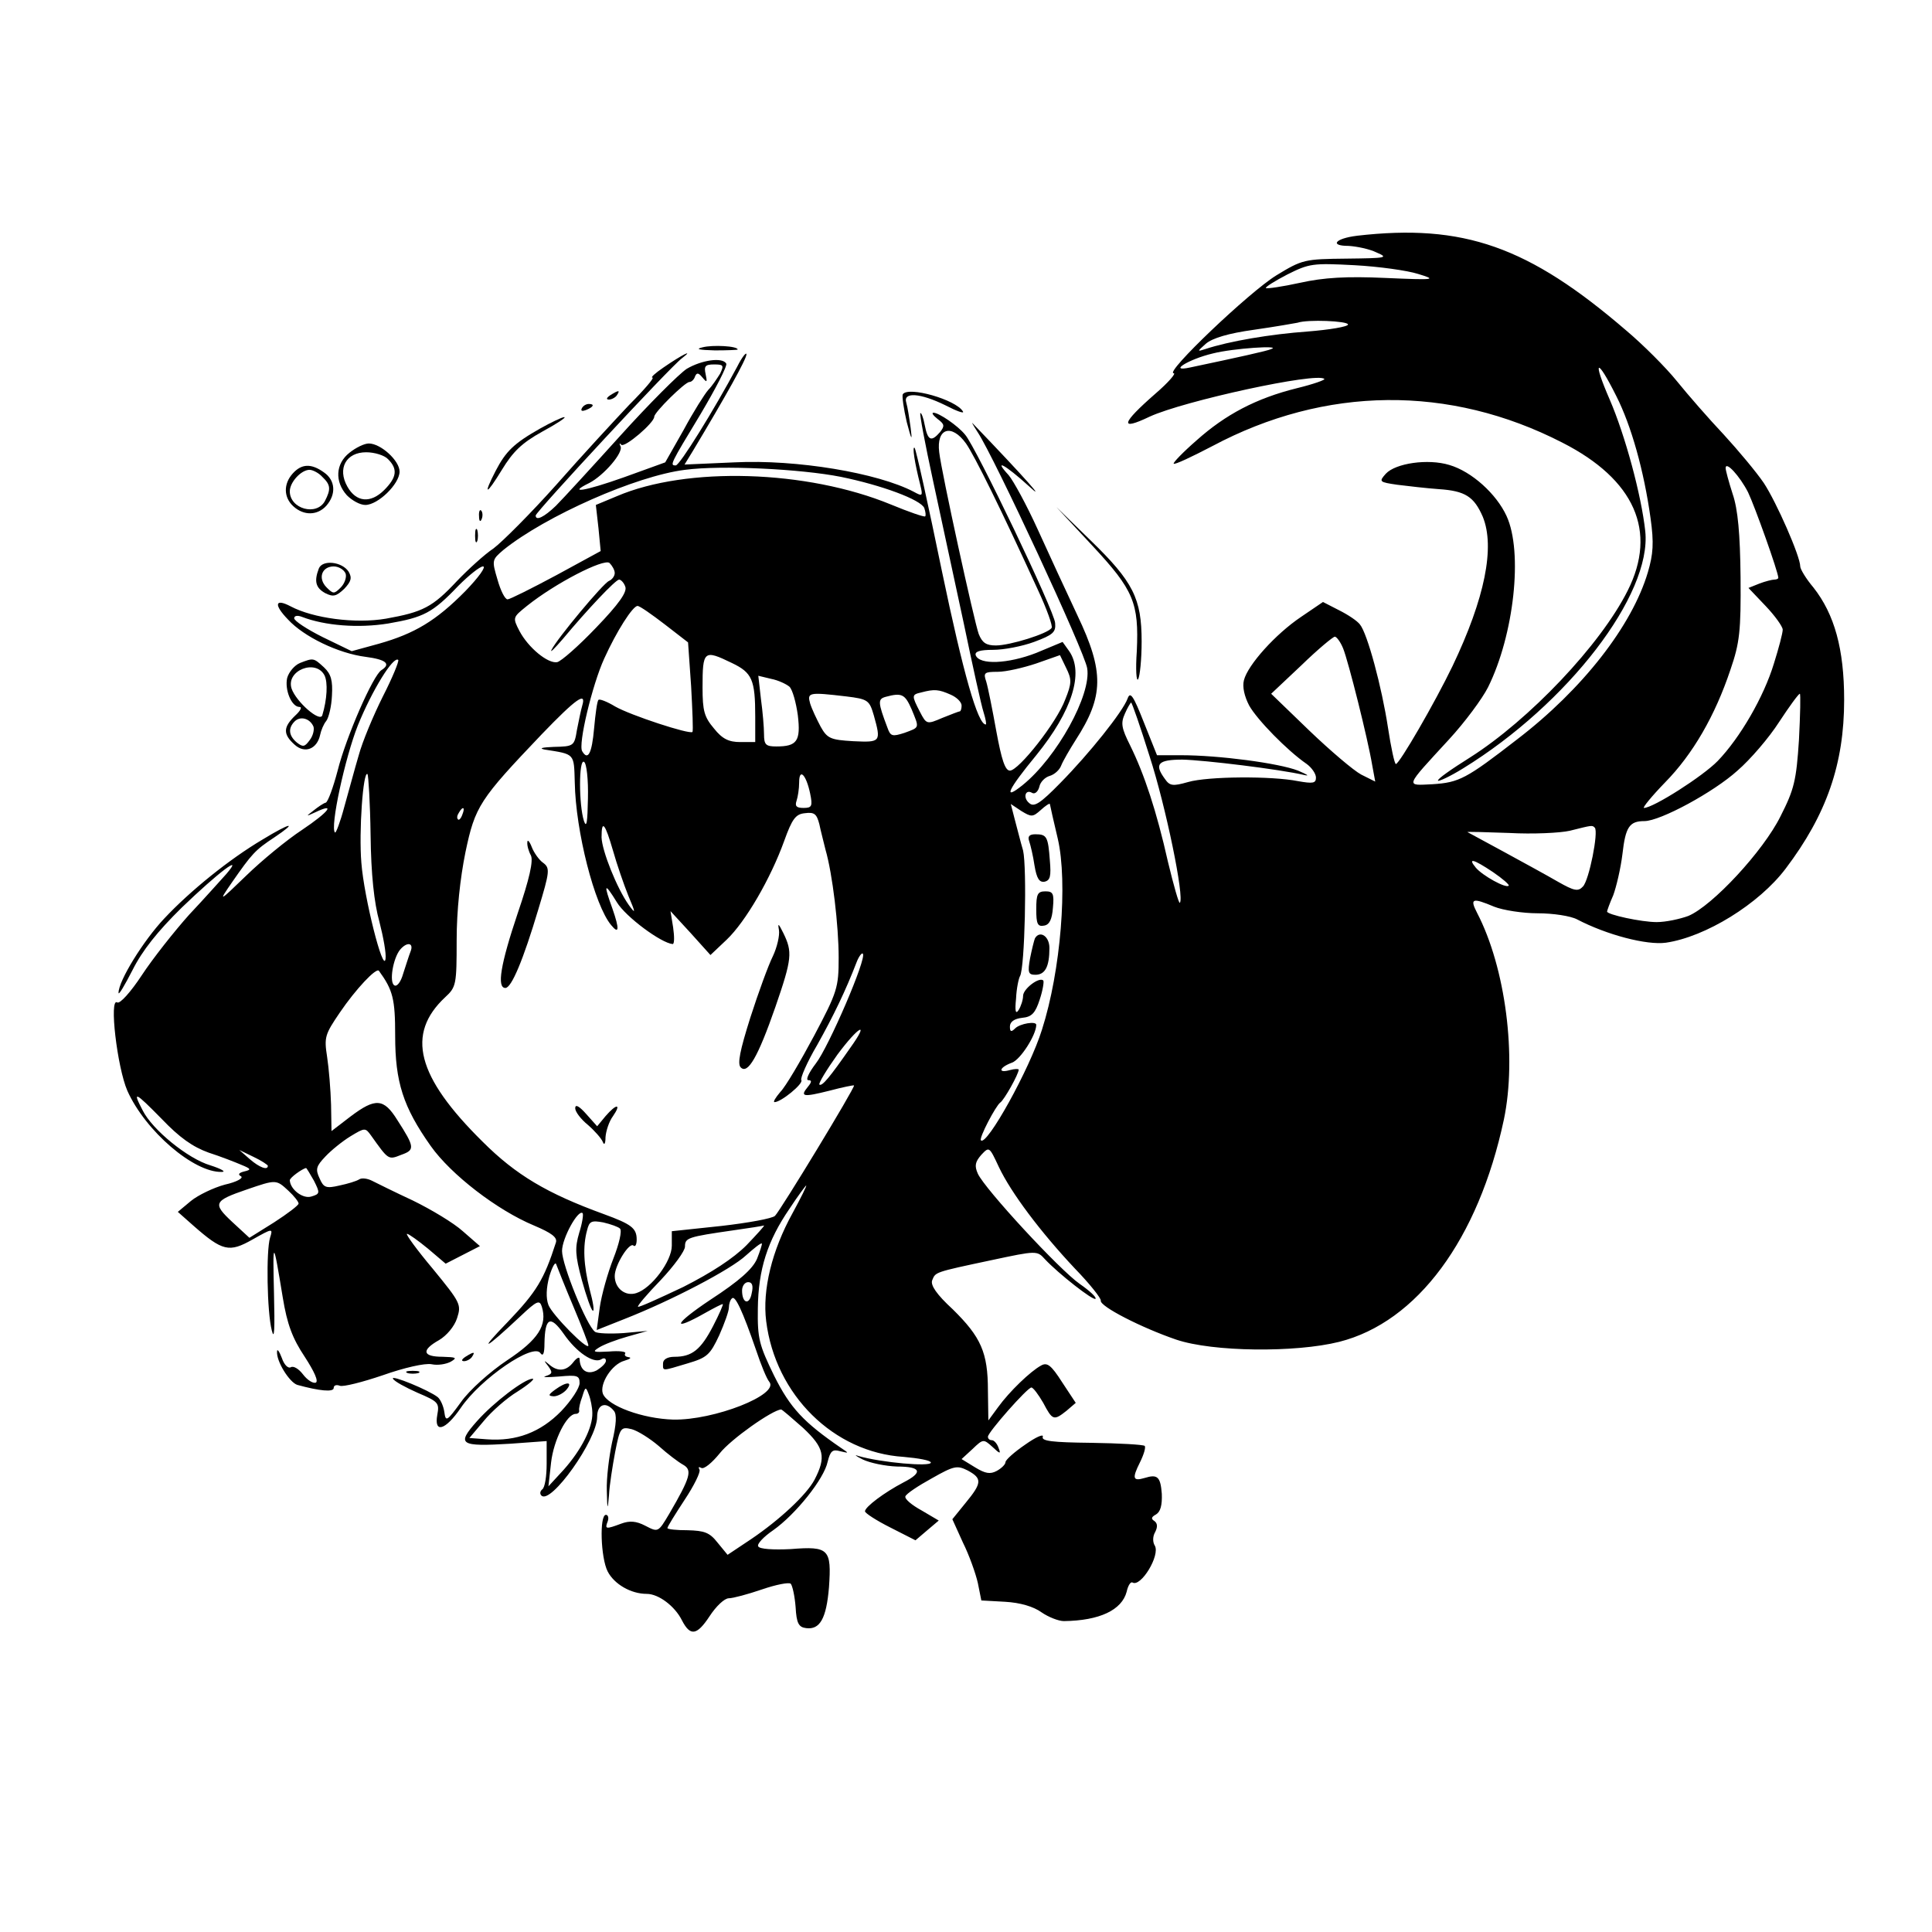 <?xml version="1.0" standalone="no"?>
<!DOCTYPE svg PUBLIC "-//W3C//DTD SVG 20010904//EN"
 "http://www.w3.org/TR/2001/REC-SVG-20010904/DTD/svg10.dtd">
<svg version="1.0" xmlns="http://www.w3.org/2000/svg"
 width="440pt" height="440pt" viewBox="0 0 440 440"
 preserveAspectRatio="xMidYMid meet">
<g transform="translate(0,440) scale(0.1,-0.1)"
fill="#000000" stroke="none">
<path d="M3090 3863 c-49 -6 -63 -23 -19 -23 18 -1 48 -7 64 -15 28 -12 23
-13 -68 -14 -96 -1 -101 -2 -160 -38 -62 -38 -256 -223 -234 -223 6 0 -12 -21
-41 -46 -79 -69 -83 -86 -14 -53 78 36 382 102 398 86 3 -2 -25 -12 -62 -21
-93 -23 -163 -60 -229 -119 -31 -27 -54 -51 -52 -53 2 -3 42 16 88 40 257 137
540 140 797 8 165 -84 217 -202 149 -337 -62 -124 -225 -295 -359 -380 -43
-27 -76 -50 -73 -53 2 -2 28 10 57 28 239 147 430 396 415 540 -9 83 -46 219
-81 300 -40 92 -30 98 15 8 34 -67 63 -170 78 -278 8 -57 6 -82 -6 -123 -36
-122 -149 -267 -298 -381 -116 -90 -132 -98 -192 -102 -63 -3 -65 -9 37 102
36 39 76 93 89 119 59 119 80 308 42 390 -23 50 -79 101 -130 116 -49 15 -123
4 -145 -20 -16 -18 -15 -19 26 -25 24 -3 67 -8 95 -10 60 -4 80 -17 100 -63
28 -69 5 -185 -69 -340 -40 -83 -121 -223 -129 -223 -3 0 -11 37 -18 83 -14
92 -47 215 -64 235 -6 8 -27 22 -47 32 l-37 19 -50 -34 c-58 -39 -121 -109
-130 -144 -4 -15 1 -37 12 -58 18 -32 86 -102 131 -133 11 -8 21 -22 21 -31 0
-13 -7 -14 -41 -8 -60 12 -205 11 -250 -2 -35 -10 -42 -9 -53 7 -25 34 -16 44
40 44 49 -1 222 -22 277 -35 14 -3 7 1 -14 10 -44 17 -180 35 -266 35 l-55 0
-30 75 c-24 61 -31 71 -37 54 -11 -30 -87 -125 -153 -192 -46 -47 -60 -56 -71
-46 -15 12 -9 33 7 23 6 -3 13 3 16 14 2 11 13 22 24 25 10 3 22 13 26 24 4
10 19 36 33 58 64 99 65 155 4 283 -25 53 -66 142 -91 197 -25 55 -55 110 -66
123 -36 39 -8 24 46 -25 42 -39 -4 14 -127 142 -5 6 0 -3 11 -20 37 -56 244
-501 249 -537 10 -60 -69 -203 -147 -266 -46 -37 -34 -11 31 68 82 101 109
188 75 237 l-15 21 -60 -25 c-64 -25 -130 -28 -138 -5 -2 8 9 12 40 12 24 0
66 8 93 18 43 16 50 22 48 43 -1 26 -181 402 -205 429 -17 21 -60 50 -72 50
-5 0 -1 -6 9 -14 16 -12 17 -16 6 -30 -20 -23 -28 -20 -35 16 -3 17 -8 29 -10
27 -2 -2 11 -71 29 -154 18 -82 49 -229 70 -325 20 -96 40 -187 45 -202 5 -16
7 -28 5 -28 -18 0 -51 115 -100 350 -31 151 -59 277 -62 280 -6 5 0 -34 13
-85 6 -25 5 -26 -15 -15 -82 43 -267 74 -408 67 l-114 -5 19 31 c75 125 122
209 122 220 0 6 -10 -6 -21 -28 -53 -99 -131 -225 -140 -225 -14 0 -13 2 56
116 35 59 62 111 59 116 -9 15 -56 8 -90 -12 -18 -12 -86 -80 -151 -152 -65
-72 -131 -144 -147 -160 -27 -26 -46 -35 -46 -22 0 8 307 339 333 358 30 23 0
8 -42 -21 -19 -13 -30 -23 -25 -23 5 0 -19 -28 -53 -62 -33 -35 -108 -116
-166 -182 -58 -65 -123 -130 -143 -145 -21 -14 -58 -48 -83 -74 -56 -60 -78
-71 -162 -86 -70 -12 -166 1 -217 28 -36 19 -39 4 -6 -30 36 -39 114 -77 177
-85 46 -6 58 -16 36 -30 -19 -11 -81 -153 -100 -229 -10 -38 -22 -71 -27 -73
-5 -1 -18 -10 -28 -18 -18 -14 -18 -14 4 -4 48 23 31 1 -30 -40 -35 -23 -92
-70 -127 -104 -63 -61 -64 -61 -33 -16 46 66 53 74 97 103 55 37 37 34 -27 -5
-76 -45 -165 -117 -224 -180 -48 -51 -104 -142 -104 -169 0 -7 14 17 32 52 22
44 57 88 112 142 83 80 144 126 101 76 -12 -13 -49 -55 -84 -92 -34 -38 -83
-100 -108 -138 -25 -38 -50 -66 -56 -62 -19 12 0 -148 23 -201 41 -92 152
-187 215 -185 11 0 -1 7 -26 15 -51 15 -132 81 -154 125 -24 46 -18 43 43 -19
41 -43 71 -64 107 -77 28 -9 61 -22 75 -28 22 -9 23 -11 6 -15 -12 -3 -15 -7
-7 -11 6 -4 -10 -13 -37 -19 -26 -7 -61 -24 -77 -37 l-30 -25 35 -31 c67 -59
82 -62 135 -32 46 26 47 26 40 4 -9 -30 -7 -168 4 -211 6 -24 7 3 5 85 -3 124
-2 124 20 -10 10 -61 22 -93 50 -135 22 -34 32 -56 25 -59 -7 -2 -20 7 -29 19
-10 13 -22 20 -28 16 -6 -3 -15 6 -20 21 -6 16 -11 22 -11 15 -2 -22 28 -70
46 -76 51 -14 83 -17 83 -7 0 6 6 8 14 5 7 -3 51 8 98 24 48 17 96 28 111 25
14 -3 33 0 44 6 15 9 12 10 -19 11 -46 0 -49 15 -8 38 17 10 35 31 41 50 10
31 8 35 -55 112 -37 44 -63 80 -59 80 4 0 26 -16 48 -34 l40 -34 39 20 39 20
-39 34 c-21 19 -73 50 -114 70 -41 19 -83 40 -93 45 -10 5 -23 7 -29 3 -6 -4
-26 -10 -45 -14 -30 -7 -36 -5 -45 16 -10 21 -8 28 13 50 13 14 39 35 57 46
33 20 34 20 47 2 40 -56 39 -56 69 -44 31 11 31 17 -9 79 -31 50 -50 51 -107
8 l-43 -33 -1 60 c-1 34 -5 83 -9 109 -7 45 -5 51 29 101 36 53 83 103 89 95
32 -44 37 -64 37 -148 0 -105 18 -162 81 -251 46 -65 151 -146 235 -181 40
-17 54 -27 50 -39 -27 -84 -44 -112 -109 -180 -70 -72 -55 -66 29 13 37 35 43
37 48 21 13 -42 -8 -75 -79 -122 -39 -26 -86 -68 -105 -95 -32 -44 -35 -46
-38 -23 -2 14 -9 29 -15 34 -20 16 -108 52 -102 42 3 -6 29 -20 56 -32 47 -20
50 -23 45 -50 -8 -43 18 -36 53 15 46 68 167 150 182 125 6 -8 9 0 9 22 1 59
13 66 44 22 29 -42 68 -68 85 -58 6 4 11 3 11 -3 0 -6 -10 -15 -21 -22 -22
-11 -38 0 -39 26 0 6 -7 2 -14 -7 -16 -21 -36 -23 -56 -5 -12 10 -12 9 -1 -5
10 -14 9 -17 -6 -22 -10 -3 3 -3 30 -1 42 4 47 2 47 -15 0 -11 -19 -40 -42
-64 -47 -48 -102 -69 -169 -64 l-40 3 33 39 c17 21 52 52 77 67 25 16 40 29
34 29 -18 0 -89 -54 -127 -97 -47 -53 -39 -58 77 -51 l82 6 0 -52 c0 -28 -4
-54 -10 -58 -5 -4 -6 -10 -2 -14 21 -22 127 127 127 179 0 29 20 36 38 14 7
-8 6 -30 -4 -72 -7 -33 -13 -82 -12 -110 1 -45 2 -46 5 -10 1 22 8 66 14 98
11 56 13 58 38 52 14 -4 41 -21 61 -38 20 -18 45 -37 56 -43 21 -12 17 -28
-32 -112 -25 -42 -25 -42 -54 -27 -21 11 -36 12 -55 5 -35 -13 -38 -13 -31 5
3 8 1 15 -4 15 -15 0 -12 -98 4 -129 15 -29 53 -51 89 -51 27 0 64 -28 80 -60
19 -37 34 -35 63 9 15 23 34 41 44 41 9 0 43 9 75 20 32 11 62 17 66 13 4 -5
9 -28 11 -53 2 -37 7 -46 24 -48 31 -4 46 21 52 93 6 87 0 94 -87 87 -40 -2
-71 0 -74 6 -4 5 12 22 34 37 51 36 116 117 124 156 6 24 11 29 28 24 21 -5
21 -5 3 7 -86 59 -116 91 -153 165 -34 70 -38 84 -37 153 1 89 22 154 72 227
19 29 37 53 38 53 2 0 -12 -28 -31 -63 -47 -85 -69 -175 -60 -246 21 -168 154
-299 313 -309 34 -3 62 -8 62 -13 0 -10 -113 0 -165 15 -11 4 -6 0 10 -8 17
-8 51 -15 78 -16 55 0 60 -13 15 -36 -44 -23 -88 -56 -88 -66 0 -4 26 -21 58
-37 l57 -29 27 23 26 22 -39 23 c-22 12 -39 26 -37 32 2 6 29 24 60 41 51 29
58 30 82 18 33 -18 33 -28 -5 -74 l-30 -37 24 -53 c14 -28 29 -70 34 -92 l8
-40 54 -3 c35 -2 65 -11 83 -24 16 -11 39 -20 51 -20 81 1 132 25 143 67 3 14
9 23 13 21 19 -12 64 62 51 84 -5 8 -5 21 1 31 6 12 5 20 -2 25 -8 5 -7 9 4
15 10 6 14 21 13 47 -3 39 -10 45 -39 36 -27 -8 -29 -1 -11 35 9 18 14 35 11
38 -3 3 -58 6 -121 7 -90 1 -115 4 -111 14 2 7 -16 -1 -40 -18 -25 -17 -45
-35 -45 -40 0 -5 -9 -14 -20 -20 -15 -8 -26 -6 -49 8 l-31 19 25 23 c24 23 25
23 45 5 18 -17 20 -17 14 -2 -3 9 -10 17 -15 17 -5 0 -9 3 -9 8 0 10 90 112
99 112 4 0 16 -16 27 -35 21 -40 24 -41 53 -18 l21 18 -31 47 c-25 39 -34 46
-48 38 -24 -13 -72 -59 -98 -95 l-22 -30 -1 68 c0 87 -16 122 -80 185 -37 34
-51 55 -47 66 8 19 3 18 135 46 103 22 104 22 122 2 31 -33 110 -95 115 -90 3
3 -13 18 -36 34 -46 32 -216 216 -232 251 -8 18 -6 27 8 43 18 19 18 19 40
-28 28 -59 95 -148 173 -231 34 -35 60 -68 59 -73 -3 -13 93 -62 172 -89 83
-28 271 -30 371 -5 178 45 317 234 375 506 30 143 4 346 -61 471 -17 33 -11
35 39 14 20 -8 65 -15 99 -15 35 0 75 -6 90 -14 67 -35 158 -59 202 -53 90 13
212 88 273 169 93 123 133 238 133 384 0 116 -22 195 -70 256 -17 20 -30 42
-30 48 0 23 -54 146 -83 190 -17 25 -58 74 -91 110 -34 36 -82 91 -107 122
-25 31 -77 83 -115 115 -223 192 -371 244 -614 216z m140 -87 c43 -13 39 -14
-75 -9 -88 4 -140 1 -194 -11 -41 -9 -76 -14 -78 -12 -2 2 20 16 49 31 50 25
58 26 153 21 55 -3 120 -12 145 -20z m-160 -115 c0 -5 -42 -12 -92 -16 -84 -6
-179 -22 -233 -40 -19 -6 -19 -6 1 12 15 13 52 24 110 32 49 7 94 15 99 16 23
8 115 4 115 -4z m-175 -56 c-8 -4 -76 -19 -185 -42 -51 -11 -3 19 52 32 47 12
159 19 133 10z m-1255 -56 c-7 -11 -18 -28 -27 -37 -8 -9 -34 -50 -56 -91
l-42 -74 -94 -34 c-90 -32 -130 -38 -79 -13 33 17 79 70 71 84 -3 6 -2 8 2 3
8 -7 75 50 75 64 0 10 70 79 80 79 5 0 11 6 13 13 4 9 8 8 17 -3 10 -12 11
-11 7 8 -4 18 -1 22 19 22 22 0 23 -2 14 -21z m560 -159 c19 -27 81 -152 164
-334 20 -43 34 -82 31 -86 -8 -13 -95 -40 -127 -40 -22 0 -31 6 -39 26 -10 27
-85 369 -90 414 -7 55 28 66 61 20z m-285 -76 c93 -19 182 -52 190 -71 3 -9 4
-17 2 -19 -2 -2 -37 10 -78 27 -192 79 -465 87 -624 19 l-48 -20 6 -53 5 -52
-101 -55 c-56 -30 -106 -55 -111 -55 -6 0 -16 20 -23 45 -13 44 -13 45 14 68
96 77 301 168 413 182 83 11 264 2 355 -16z m2066 -35 c15 -31 69 -182 69
-195 0 -2 -4 -4 -9 -4 -5 0 -21 -4 -34 -9 l-25 -10 39 -41 c21 -22 39 -47 39
-54 0 -8 -9 -42 -20 -77 -23 -76 -77 -169 -128 -222 -34 -35 -147 -107 -168
-107 -4 0 17 26 48 58 63 64 114 152 149 257 21 61 24 88 23 210 -1 99 -6 155
-18 190 -9 28 -16 54 -16 59 0 17 32 -18 51 -55z m-2581 -184 c0 -7 -6 -15
-13 -18 -13 -5 -118 -131 -131 -157 -4 -8 7 3 26 25 55 66 120 135 128 135 4
0 11 -7 14 -16 5 -12 -15 -40 -66 -93 -40 -42 -80 -77 -89 -79 -21 -4 -66 33
-86 71 -16 31 -15 31 17 57 65 52 174 108 188 98 6 -6 12 -16 12 -23z m-340
-41 c-67 -68 -116 -97 -197 -120 l-62 -17 -66 32 c-36 18 -65 37 -65 43 0 6 8
7 18 3 52 -20 128 -26 196 -15 81 14 101 24 160 86 24 24 49 44 56 44 8 0 -10
-25 -40 -56z m454 -76 l53 -41 7 -100 c3 -55 5 -102 3 -104 -7 -6 -141 38
-176 58 -18 11 -36 18 -38 15 -3 -2 -7 -32 -10 -65 -5 -57 -14 -74 -27 -52
-10 15 23 152 50 211 28 62 65 120 76 120 5 0 32 -19 62 -42z m1545 -55 c12
-30 56 -205 66 -265 l7 -38 -32 16 c-17 9 -70 54 -118 100 l-87 84 69 65 c37
36 72 65 76 65 4 0 13 -12 19 -27z m-1392 -33 c46 -22 53 -38 53 -122 l0 -58
-34 0 c-26 0 -41 7 -60 31 -22 26 -26 40 -26 93 0 85 3 87 67 56z m759 -83
c-19 -52 -106 -162 -126 -162 -11 0 -19 25 -31 90 -9 50 -19 100 -23 113 -7
20 -4 22 26 22 19 0 58 9 88 19 l54 19 14 -29 c13 -26 13 -35 -2 -72z m-1554
7 c-22 -44 -47 -104 -55 -134 -9 -30 -23 -83 -33 -118 -9 -34 -19 -60 -21 -58
-12 11 23 171 52 244 32 79 81 159 92 149 2 -3 -13 -40 -35 -83z m926 22 c7
-7 15 -36 19 -65 7 -59 -2 -71 -49 -71 -24 0 -28 4 -28 28 0 15 -3 51 -7 80
l-6 53 29 -7 c16 -3 35 -12 42 -18z m367 -18 c14 -6 25 -17 25 -25 0 -7 -2
-13 -4 -13 -2 0 -20 -7 -40 -15 -35 -15 -36 -15 -51 14 -19 37 -19 39 3 44 30
8 40 7 67 -5z m-238 -4 c50 -6 53 -9 63 -43 17 -61 16 -62 -47 -59 -51 3 -59
6 -74 33 -9 17 -20 40 -24 53 -7 25 -3 26 82 16z m149 -29 c18 -44 19 -41 -16
-54 -28 -9 -32 -8 -39 12 -22 58 -22 65 -4 70 37 10 44 6 59 -28z m2021 -70
c-6 -93 -11 -113 -42 -174 -39 -79 -155 -204 -210 -227 -19 -7 -51 -14 -72
-14 -35 0 -113 17 -113 24 0 2 6 19 14 37 7 19 17 61 21 94 7 62 16 75 50 75
36 0 158 66 212 115 29 25 72 75 95 111 23 35 44 64 47 64 2 0 1 -47 -2 -105z
m-2771 78 c-3 -10 -8 -35 -12 -55 -6 -37 -7 -38 -53 -39 -25 -1 -35 -3 -21 -6
70 -11 67 -8 69 -75 2 -111 45 -280 83 -325 18 -22 19 -9 3 37 -21 58 -19 62
10 15 20 -33 101 -93 127 -95 4 0 4 17 1 38 l-6 37 46 -50 45 -50 37 35 c43
41 100 139 131 225 18 50 26 61 47 63 22 3 27 -2 33 -25 3 -15 10 -41 14 -58
16 -55 30 -173 30 -246 0 -68 -3 -78 -56 -178 -31 -58 -65 -116 -77 -128 -11
-13 -17 -23 -13 -23 15 0 66 42 61 50 -3 4 13 41 36 80 37 66 65 124 90 189 5
13 12 22 14 19 10 -9 -78 -213 -107 -250 -16 -21 -24 -38 -17 -38 8 0 8 -4 -1
-15 -19 -23 -11 -24 49 -9 30 8 55 13 56 12 3 -4 -167 -284 -180 -297 -6 -6
-61 -16 -122 -23 l-113 -12 0 -33 c0 -35 -46 -97 -81 -108 -25 -8 -49 11 -49
39 0 25 34 79 43 69 4 -3 7 3 7 14 0 26 -12 35 -75 58 -129 47 -200 89 -276
165 -150 148 -175 245 -85 329 25 23 26 29 26 130 0 67 8 141 20 200 22 105
32 120 174 269 78 81 102 98 92 65z m1292 -115 c37 -114 80 -323 69 -334 -2
-3 -14 39 -27 93 -26 116 -54 200 -86 265 -20 40 -22 51 -12 73 6 14 13 25 14
25 2 0 21 -55 42 -122z m-1279 -96 c-1 -54 -3 -69 -9 -52 -12 37 -12 142 0
135 6 -3 10 -41 9 -83z m-495 -84 c1 -89 8 -154 20 -197 9 -35 16 -73 14 -85
-5 -34 -49 140 -55 219 -6 71 4 211 14 202 2 -3 6 -65 7 -139z m1001 95 c6
-29 4 -33 -15 -33 -16 0 -20 4 -16 16 3 9 6 27 6 42 0 34 16 18 25 -25z m525
-38 c11 10 20 16 21 14 2 -10 8 -37 18 -79 23 -99 7 -301 -36 -435 -28 -90
-126 -266 -139 -252 -5 5 34 79 44 86 9 6 42 65 42 75 0 2 -9 2 -20 -1 -28 -8
-25 6 5 17 19 7 55 63 55 86 0 9 -37 3 -48 -8 -9 -9 -12 -8 -12 4 0 11 10 18
28 20 22 2 30 11 40 42 7 21 10 41 8 43 -9 9 -46 -19 -46 -35 0 -9 -5 -24 -10
-32 -7 -11 -9 -3 -6 26 1 23 6 46 9 51 11 18 16 247 7 286 -6 20 -14 53 -19
71 l-9 35 24 -16 c23 -14 26 -14 44 2z m-1317 -10 c-3 -9 -8 -14 -10 -11 -3 3
-2 9 2 15 9 16 15 13 8 -4z m343 -82 c9 -32 25 -78 35 -103 17 -40 17 -43 1
-21 -27 38 -61 123 -62 154 0 42 8 32 26 -30z m2236 52 c9 -9 -13 -120 -27
-134 -11 -12 -20 -10 -57 11 -24 14 -79 44 -123 68 -44 24 -81 44 -83 45 -1 1
42 0 95 -2 54 -3 116 0 138 5 52 13 51 13 57 7z m-232 -101 c22 -15 38 -29 36
-31 -6 -7 -60 23 -75 41 -19 23 -6 20 39 -10z m-2465 -181 c-4 -10 -11 -33
-17 -51 -5 -18 -14 -30 -20 -26 -12 7 -3 61 13 81 16 19 32 16 24 -4z m1001
-220 c-46 -66 -64 -88 -70 -83 -2 3 16 33 41 68 49 66 75 79 29 15z m-1326
-268 c0 -11 -19 -4 -41 15 l-24 21 33 -16 c17 -8 32 -18 32 -20z m105 -34 c14
-28 14 -30 -6 -36 -19 -6 -48 16 -49 37 0 6 28 26 37 28 1 0 9 -13 18 -29z
m-58 -23 c13 -12 23 -25 23 -29 0 -4 -25 -23 -56 -43 l-56 -35 -39 36 c-45 42
-43 48 33 74 67 23 67 23 95 -3z m662 -96 c-10 -34 -9 -51 6 -107 10 -36 21
-68 25 -70 4 -2 1 19 -7 48 -14 56 -16 99 -6 135 5 21 10 23 37 18 17 -4 34
-10 38 -14 5 -5 -2 -35 -15 -68 -13 -33 -27 -83 -31 -111 l-7 -52 63 25 c107
42 243 113 277 145 18 16 34 29 36 27 1 -2 -4 -17 -11 -35 -10 -23 -40 -50
-106 -93 -84 -56 -91 -75 -10 -29 18 10 35 19 38 19 2 0 -8 -23 -22 -50 -28
-54 -48 -70 -88 -70 -16 0 -26 -6 -26 -15 0 -18 -4 -18 56 0 44 13 51 19 72
64 12 27 22 55 22 63 0 8 3 18 7 21 7 8 24 -28 55 -118 11 -33 24 -65 30 -72
24 -29 -126 -88 -219 -86 -69 2 -149 31 -160 59 -8 22 20 67 49 75 13 4 17 7
10 8 -7 1 -11 4 -8 9 2 4 -14 6 -37 4 -36 -2 -39 -1 -23 9 11 7 40 18 65 25
l46 13 -55 -5 c-30 -2 -60 -1 -65 3 -19 14 -75 152 -75 184 0 29 37 96 47 86
2 -3 -1 -23 -8 -45z m381 -28 c-30 -30 -79 -62 -144 -95 -55 -26 -101 -47
-103 -45 -2 2 21 29 52 61 30 32 55 66 55 76 0 20 6 22 110 37 36 5 67 10 70
11 2 0 -16 -20 -40 -45z m-394 -140 c19 -45 34 -84 34 -88 0 -14 -82 69 -91
92 -6 16 -5 39 2 65 7 23 14 35 16 27 3 -8 20 -51 39 -96z m406 31 c-5 -28
-22 -24 -22 6 0 10 6 19 14 19 9 0 12 -8 8 -25z m-363 -273 c1 -33 -25 -84
-65 -129 l-35 -38 6 54 c6 52 36 111 56 111 5 0 9 3 8 8 -1 4 2 18 7 31 7 23
8 24 15 5 4 -10 8 -30 8 -42z m480 -34 c48 -45 53 -66 26 -118 -18 -34 -79
-91 -144 -135 l-54 -36 -23 28 c-18 23 -30 27 -68 28 -25 0 -46 2 -46 5 0 3
18 32 39 64 22 33 37 64 34 69 -3 6 -2 7 4 4 6 -4 25 12 42 33 25 32 120 99
140 100 2 0 24 -19 50 -42z"/>
<path d="M1201 2482 c-1 -7 3 -21 8 -30 6 -12 -3 -53 -30 -132 -39 -116 -48
-170 -28 -170 14 0 41 65 75 179 26 86 27 94 11 106 -9 6 -21 23 -26 36 -5 13
-10 18 -10 11z"/>
<path d="M1774 2282 c2 -12 -4 -39 -14 -60 -10 -20 -33 -83 -51 -139 -24 -76
-30 -106 -22 -114 16 -16 39 23 79 138 38 110 39 125 18 168 -11 22 -13 24
-10 7z"/>
<path d="M1310 1876 c0 -8 13 -25 29 -38 15 -13 31 -31 34 -39 3 -8 6 -4 6 11
1 14 8 36 17 48 20 29 8 29 -17 0 l-19 -23 -25 28 c-16 18 -25 23 -25 13z"/>
<path d="M2344 2484 c3 -9 9 -34 12 -55 5 -30 11 -39 23 -37 13 3 15 13 12 48
-4 55 -7 60 -33 60 -14 0 -18 -5 -14 -16z"/>
<path d="M2360 2329 c0 -33 3 -40 18 -37 12 2 18 14 20 41 3 32 0 37 -17 37
-18 0 -21 -6 -21 -41z"/>
<path d="M2357 2263 c-2 -5 -7 -25 -11 -45 -6 -33 -4 -38 12 -38 22 0 32 18
32 61 0 27 -22 41 -33 22z"/>
<path d="M1600 3609 c-17 -4 -9 -6 28 -7 28 0 52 1 52 2 0 8 -57 11 -80 5z"/>
<path d="M1390 3500 c-9 -6 -10 -10 -3 -10 6 0 15 5 18 10 8 12 4 12 -15 0z"/>
<path d="M2056 3502 c-2 -4 2 -33 9 -63 11 -42 13 -45 9 -14 -3 22 -7 48 -10
58 -8 25 32 22 89 -6 25 -13 44 -20 40 -14 -16 27 -125 58 -137 39z"/>
<path d="M1325 3470 c-3 -6 1 -7 9 -4 18 7 21 14 7 14 -6 0 -13 -4 -16 -10z"/>
<path d="M1230 3424 c-60 -34 -78 -52 -101 -96 -30 -58 -22 -57 14 2 25 41 45
61 92 87 33 18 56 33 50 33 -5 0 -30 -12 -55 -26z"/>
<path d="M796 3369 c-32 -25 -34 -66 -6 -97 12 -12 30 -22 42 -22 29 0 78 48
78 76 0 25 -43 64 -70 64 -10 0 -29 -9 -44 -21z m88 -15 c22 -22 20 -41 -9
-70 -31 -31 -64 -28 -84 8 -23 41 -3 78 43 78 19 0 42 -7 50 -16z"/>
<path d="M667 3322 c-22 -24 -21 -55 1 -75 24 -22 55 -21 75 1 23 26 21 58 -5
76 -29 21 -51 20 -71 -2z m67 -8 c19 -18 20 -28 6 -55 -19 -35 -80 -18 -80 22
0 21 26 49 45 49 7 0 21 -7 29 -16z"/>
<path d="M1091 3224 c0 -11 3 -14 6 -6 3 7 2 16 -1 19 -3 4 -6 -2 -5 -13z"/>
<path d="M2488 3157 c94 -101 106 -130 101 -240 -3 -42 -1 -70 3 -64 4 7 8 45
8 86 0 98 -19 136 -117 231 l-77 75 82 -88z"/>
<path d="M1082 3180 c0 -14 2 -19 5 -12 2 6 2 18 0 25 -3 6 -5 1 -5 -13z"/>
<path d="M726 3105 c-11 -29 -7 -44 15 -56 18 -9 25 -7 43 10 16 17 18 25 10
39 -15 23 -60 28 -68 7z m61 -11 c3 -8 -2 -23 -11 -32 -15 -15 -17 -15 -32 0
-21 21 -11 48 16 48 11 0 23 -7 27 -16z"/>
<path d="M683 2890 c-12 -5 -25 -20 -29 -34 -6 -27 10 -66 28 -66 7 0 2 -9
-10 -20 -27 -26 -28 -42 -1 -66 23 -21 51 -10 58 22 2 10 8 25 14 32 6 8 12
34 13 58 2 34 -2 49 -18 64 -24 22 -24 22 -55 10z m56 -28 c8 -16 6 -55 -5
-91 -5 -17 -60 31 -70 61 -13 41 55 68 75 30z m-25 -117 c2 -7 -1 -21 -9 -31
-11 -15 -15 -16 -29 -5 -19 16 -20 33 -5 48 13 13 35 7 43 -12z"/>
<path d="M1060 1310 c-9 -6 -10 -10 -3 -10 6 0 15 5 18 10 8 12 4 12 -15 0z"/>
<path d="M928 1273 c6 -2 18 -2 25 0 6 3 1 5 -13 5 -14 0 -19 -2 -12 -5z"/>
<path d="M1264 1235 c-16 -12 -16 -14 -3 -15 9 0 22 7 29 15 16 19 0 19 -26 0z"/>
</g>
</svg>
